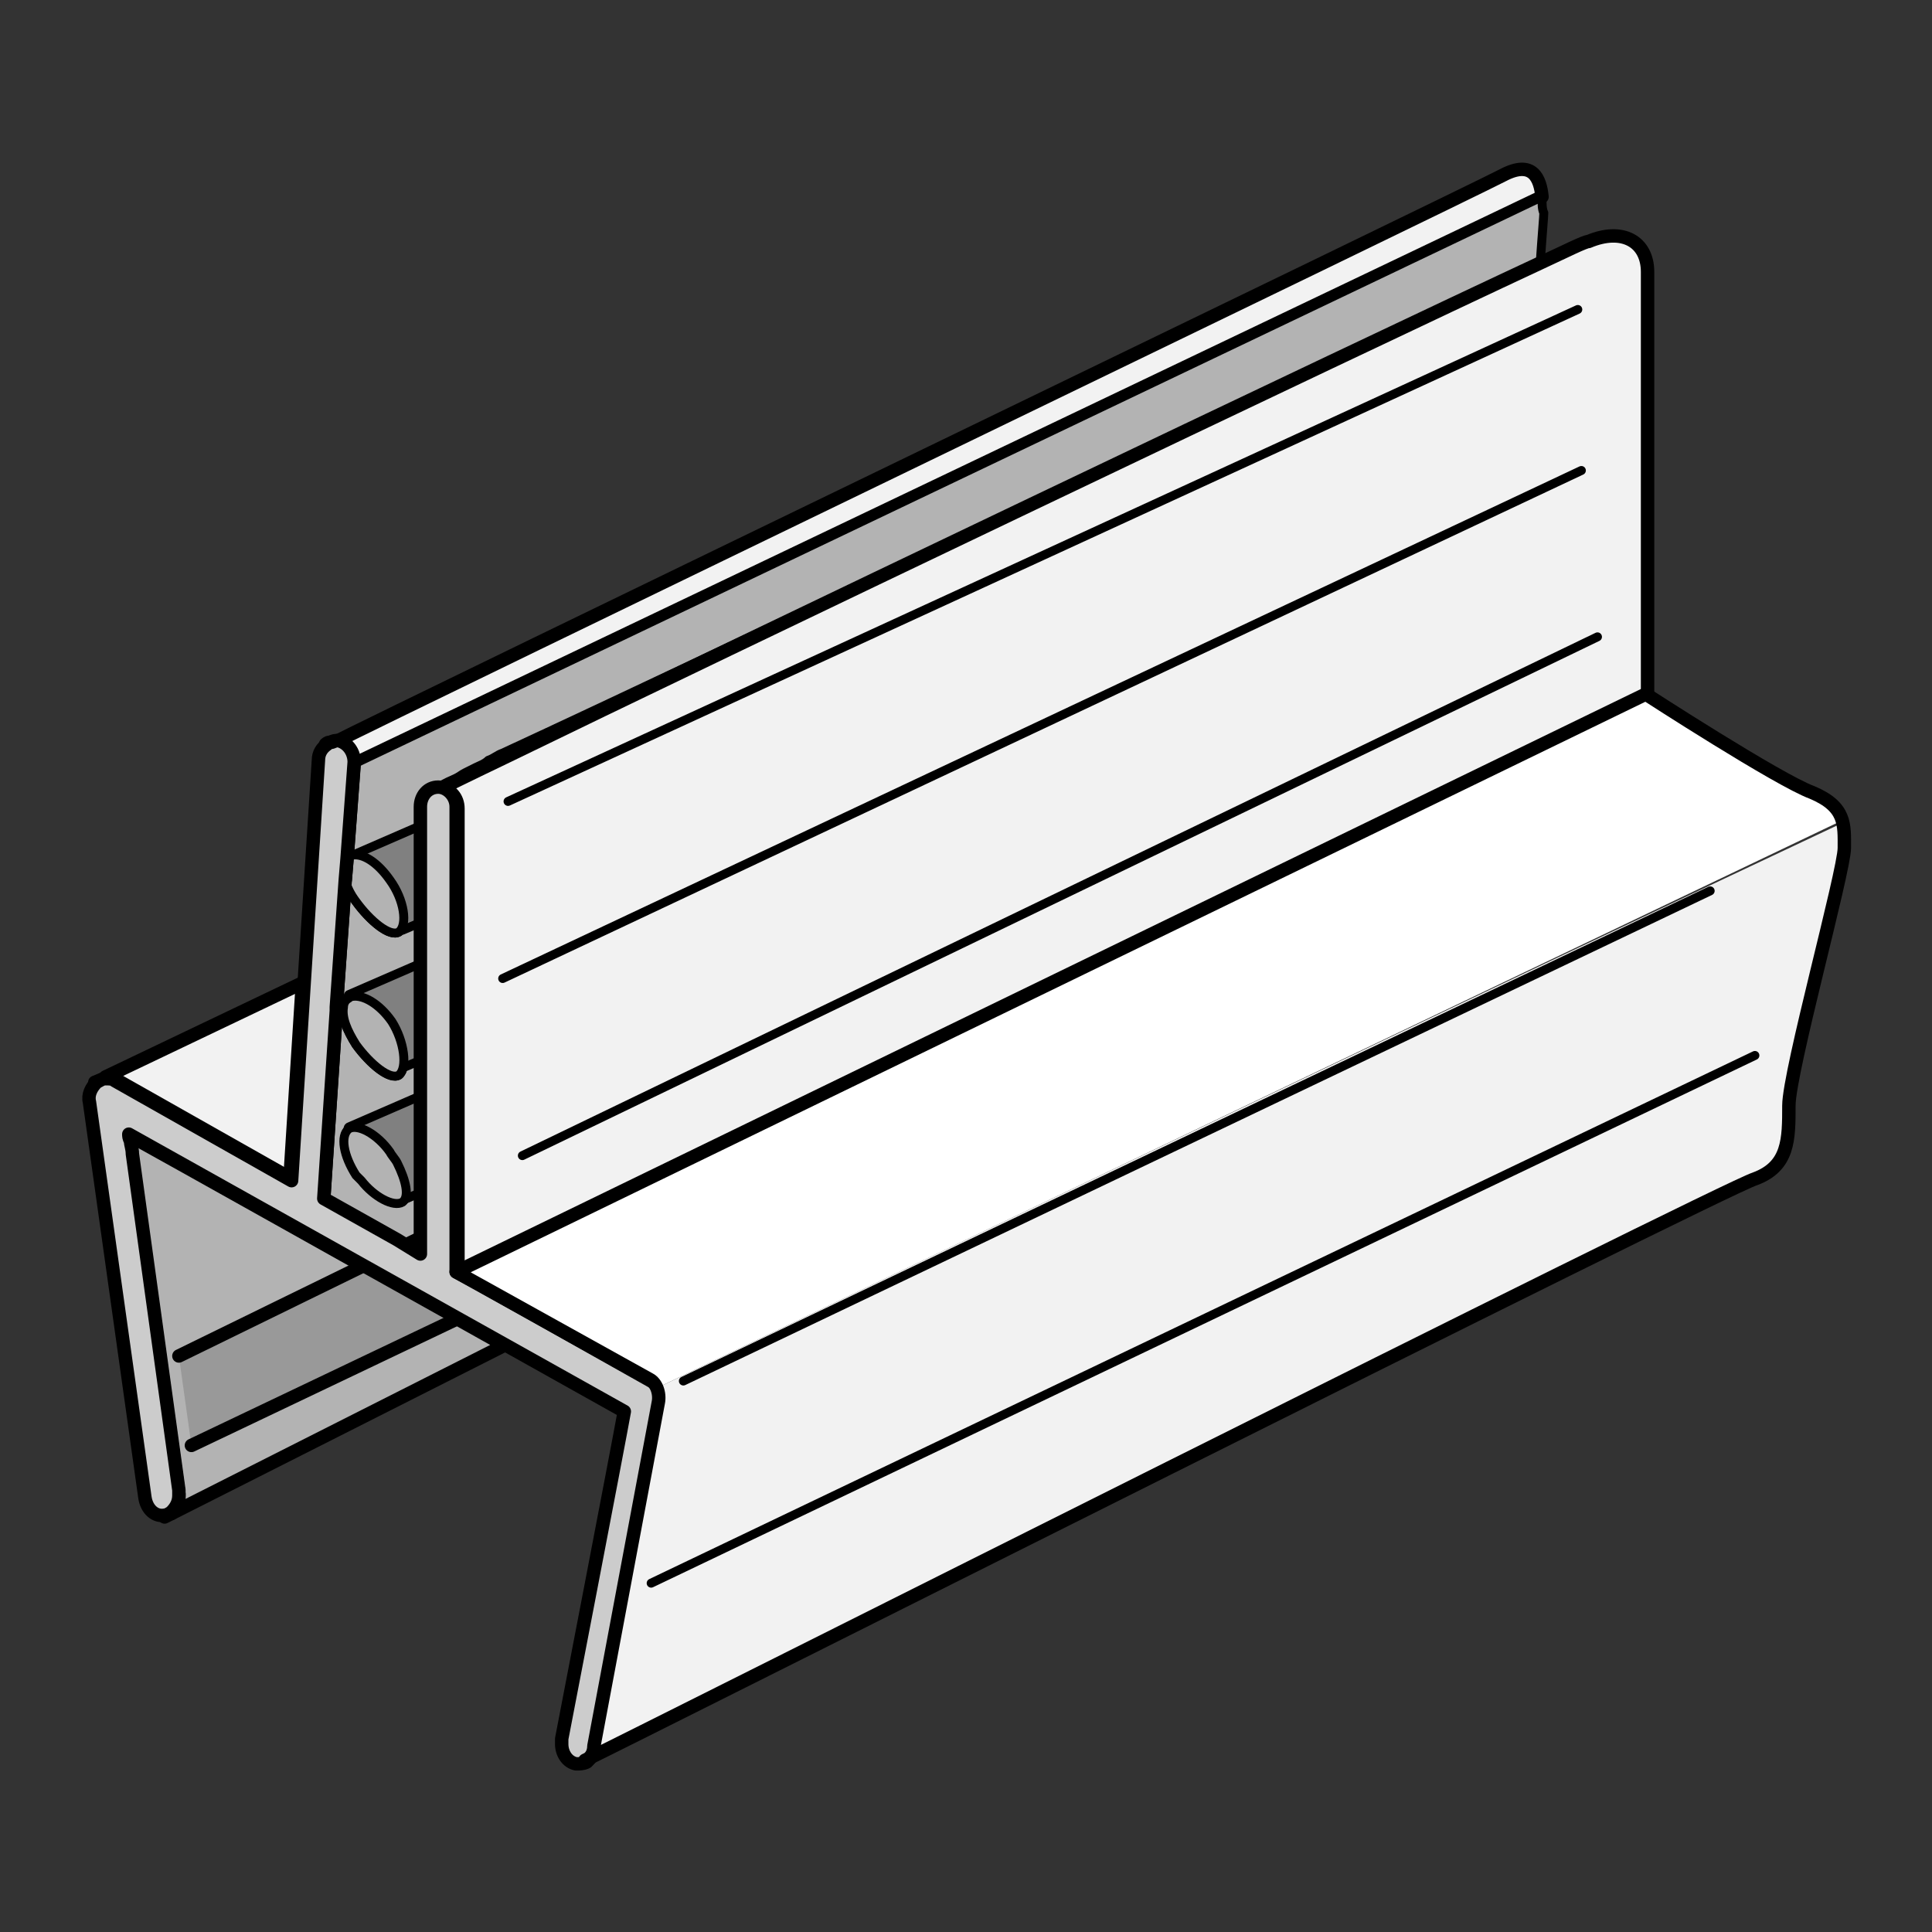 <?xml version="1.0" encoding="utf-8"?>
<!-- Generator: Adobe Illustrator 21.1.0, SVG Export Plug-In . SVG Version: 6.00 Build 0)  -->
<svg version="1.1" id="Layer_1" xmlns="http://www.w3.org/2000/svg" xmlns:xlink="http://www.w3.org/1999/xlink" x="0px" y="0px"
	 width="108px" height="108px" viewBox="0 0 108 108" style="enable-background:new 0 0 108 108;" xml:space="preserve">
<rect x="0" y="0" width="108" height="108" fill="#333333" stroke="none"/>
<style type="text/css">
	.st0{fill:#B3B3B3;stroke:#000000;stroke-width:0.75;stroke-linecap:round;stroke-linejoin:round;stroke-miterlimit:10;}
	.st1{fill:#F2F2F2;stroke:#000000;stroke-width:0.75;stroke-linecap:round;stroke-linejoin:round;stroke-miterlimit:10;}
	.st2{fill:#FFFFFF;stroke:#000000;stroke-width:0.75;stroke-linecap:round;stroke-linejoin:round;stroke-miterlimit:10;}
	.st3{fill:#B3B3B3;stroke:#000000;stroke-width:0.5;stroke-linecap:round;stroke-linejoin:round;stroke-miterlimit:10;}
	.st4{fill:#808080;stroke:#000000;stroke-width:0.5;stroke-linecap:round;stroke-linejoin:round;stroke-miterlimit:10;}
	.st5{fill:#999999;stroke:#000000;stroke-width:0.75;stroke-linecap:round;stroke-linejoin:round;stroke-miterlimit:10;}
	.st6{fill:none;stroke:#000000;stroke-width:0.75;stroke-linecap:round;stroke-linejoin:round;stroke-miterlimit:10;}
	.st7{fill:#CCCCCC;stroke:#000000;stroke-width:0.75;stroke-linecap:round;stroke-linejoin:round;stroke-miterlimit:10;}
	.st8{fill:#F2F2F2;}
	.st9{fill:#FFFFFF;}
	.st10{fill:none;stroke:#000000;stroke-width:0.5;stroke-linecap:round;stroke-linejoin:round;stroke-miterlimit:10;}
</style>
<g>
	<path class="st0" d="M9.6,84.6c0.3-0.2,0.4-0.5,0.4-0.9c0-0.1,0-0.1,0-0.2c0,0-2.4-16.6-2.9-20.1c2,1.1,13.6,7.6,21.1,11.8
		L9.6,84.6z"/>
	<path class="st1" d="M17,54.9l-0.7,11l-9.9-5.6c-0.2-0.1-0.4-0.1-0.5-0.1L17,54.9z"/>
	<path class="st2" d="M28.3,75.2C20.8,71,9.2,64.5,7.2,63.4C7.7,66.9,10,83.5,10,83.5c0,0.1,0,0.1,0,0.2c0,0.4-0.2,0.7-0.4,0.9
		l-0.4,0.2L5.3,60.5l0.5-0.2c0.2,0,0.4,0,0.5,0.1l9.9,5.6l0.7-11l0.8-0.4l-0.2,12.7l0.3,0.2l7.3,4.4l4.5,2.7L28.3,75.2z"/>
	<path class="st1" d="M86.2,11L19.8,42.7c0-0.6-0.4-1.2-0.9-1.2c-0.1,0-0.3,0-0.4,0.1C22.2,39.7,81.9,10.9,84,9.8
		C85.7,8.9,86.1,10,86.2,11z"/>
	<path class="st3" d="M86.2,11L19.8,42.7L19.4,48c0,0,0.1-0.1,0.1-0.1c0.1,0,0.1-0.1,0.2-0.1c0.6-0.1,1.4,0.4,2.1,1.4
		c0.7,1.1,1,2.5,0.5,2.9c-0.5,0.3-1.6-0.6-2.4-1.7c-0.3-0.4-0.5-0.8-0.6-1.2l-0.5,7.1l0,0.2L18.1,67h0l4.1,2.3l1.3,0.8v-8.8l0-7.4
		v-8.8c0-0.6,0.4-1.1,1-1.1c0,0,0.3-0.2,1-0.5c0.2-0.1,0.3-0.2,0.5-0.3c0.2-0.1,0.4-0.2,0.6-0.3s0.5-0.2,0.7-0.4
		c0.3-0.1,0.5-0.3,0.8-0.4C40,36.6,75.8,19.5,86.1,14.7c0.1-1.5,0.2-2.6,0.2-2.8C86.2,11.7,86.2,11.4,86.2,11z M22.3,60.1
		c-0.5,0.3-1.6-0.6-2.4-1.7c-0.5-0.8-0.8-1.5-0.7-2.1c0-0.2,0.1-0.4,0.3-0.5c0,0,0.1-0.1,0.2-0.1c0.6-0.1,1.5,0.4,2.2,1.4
		C22.6,58.2,22.8,59.7,22.3,60.1z"/>
	<path class="st2" d="M19.8,42.7L19.4,48l-0.1,1.2v0l-0.5,7.1l0,0.2L18.1,67l-0.6,0.3l0-0.3l0.7-25.4c0,0,0.1-0.1,0.2-0.1
		c0.1,0,0.2-0.1,0.4-0.1C19.4,41.5,19.8,42,19.8,42.7z"/>
	<path class="st4" d="M19.5,63L19.5,63c-0.5,0.4,2.9,4,3,4.1l2.1-0.9L24.1,61L19.5,63z"/>
	<path class="st4" d="M19.5,55.6L19.5,55.6c-0.5,0.4,2.9,4,3,4.1l2.1-0.9l-0.5-5.2L19.5,55.6z"/>
	<path class="st4" d="M19.5,47.9L19.5,47.9c-0.5,0.4,2.9,4,3,4.1l2.1-0.9l-0.5-5.2L19.5,47.9z"/>
	<path class="st3" d="M22.5,67.2c-0.5,0.3-1.6-0.3-2.3-1.2c-0.1-0.1-0.2-0.2-0.3-0.3c-0.7-1.1-0.9-2.2-0.4-2.6
		c0.5-0.3,1.6,0.3,2.3,1.3c0.1,0.2,0.3,0.4,0.4,0.6C22.7,66,22.9,66.9,22.5,67.2z"/>
	<path class="st3" d="M22.3,60.1c-0.5,0.3-1.6-0.6-2.4-1.7c-0.5-0.8-0.8-1.5-0.7-2.1c0-0.2,0.1-0.4,0.3-0.5c0,0,0.1-0.1,0.2-0.1
		c0.6-0.1,1.5,0.4,2.2,1.4C22.6,58.2,22.8,59.7,22.3,60.1z"/>
	<path class="st3" d="M22.3,52.1c-0.5,0.3-1.6-0.6-2.4-1.7c-0.3-0.4-0.5-0.8-0.6-1.2v0l0.1-1.2c0,0,0.1-0.1,0.1-0.1l0.2-0.1
		c0.6-0.1,1.4,0.4,2.1,1.4C22.6,50.3,22.8,51.7,22.3,52.1z"/>
	<path class="st2" d="M19.4,48l-0.1,1.2C19.2,48.7,19.2,48.2,19.4,48z"/>
	<polyline class="st5" points="10.7,80.8 27.7,72.7 28.4,66.8 10,75.8 	"/>
	<line class="st6" x1="24.6" y1="45.7" x2="23.6" y2="46.1"/>
	<line class="st6" x1="24.6" y1="53.4" x2="23.6" y2="53.8"/>
	<line class="st6" x1="24.1" y1="61" x2="23.6" y2="61.2"/>
	<path class="st1" d="M92.1,15.2v20.3c0,2,0,3.3,0,3.3L27,70.5l-1.4,0.7v-7.7l0-8.7v-9.6c0-0.6-0.4-1.1-1-1.1c0,0,1.4-0.7,3.7-1.8
		C40,36.6,75.8,19.5,86.1,14.7c1.5-0.7,2.5-1.2,2.7-1.2C90.7,12.7,92.1,13.5,92.1,15.2z"/>
	<path class="st7" d="M7.2,63.4c0,0.1,0,0.2,0.1,0.4c0,0.2,0.1,0.4,0.1,0.7L10,83.3c0,0.1,0,0.1,0,0.1c0,0,0,0,0,0
		c0,0.1,0,0.1,0,0.2c0,0.4-0.2,0.7-0.4,0.9c-0.1,0.1-0.3,0.2-0.4,0.2c-0.5,0.1-1-0.3-1.1-1L5,61.6c-0.1-0.4,0.1-0.8,0.4-1.1
		c0.2-0.1,0.3-0.2,0.5-0.2c0.2,0,0.4,0,0.5,0.1l9.9,5.6l0.7-11l0.8-12.5c0-0.4,0.2-0.7,0.5-0.9c0,0,0.1-0.1,0.2-0.1
		c0.1,0,0.2-0.1,0.4-0.1c0.5,0.1,0.9,0.6,0.9,1.2L19.4,48l-0.1,1.2v0l-0.5,7.1l0,0.2L18.1,67h0l4.1,2.3l1.3,0.8v-8.8l0-7.4v-8.8
		c0-0.6,0.4-1.1,1-1.1c0.5,0,1,0.5,1,1.1v9.6l0,8.7v7.7l1.3,0.7l9.6,5.4c0.4,0.2,0.6,0.8,0.5,1.3l-0.1,0.8l-1.7,9l-1.8,9.4
		c-0.1,0.4-0.3,0.6-0.5,0.8c0,0,0,0,0,0c0,0,0,0,0,0c-0.2,0.1-0.4,0.1-0.6,0.1c-0.5-0.1-0.8-0.6-0.8-1.1c0-0.1,0-0.2,0-0.3
		c0,0,3.2-16.6,3.5-18.3L7.2,63.4z"/>
	<path class="st2" d="M32.7,98.5C32.7,98.5,32.7,98.5,32.7,98.5C32.7,98.5,32.7,98.5,32.7,98.5L32.7,98.5z"/>
	<path class="st8" d="M36.7,77.6c0.1,0.3,0.2,0.6,0.1,0.9l-3.6,19.2c-0.1,0.4-0.3,0.6-0.5,0.8c1.9-1,63.5-31.9,65.4-32.5
		c1.9-0.6,1.9-2.2,1.9-4.1c0-1.9,3.1-13.2,3.1-14.4c0-0.6,0-1.1-0.1-1.5C80.9,56.4,58.8,67,36.7,77.6z"/>
	<path class="st9" d="M101.3,44.4c-1.8-0.7-9.3-5.5-9.3-5.5L25.5,71.2l10.8,6c0.2,0.1,0.3,0.2,0.4,0.4C58.8,67,80.9,56.4,102.9,45.9
		C102.8,45.3,102.4,44.8,101.3,44.4z"/>
	<path class="st6" d="M103.1,47.4c0,1.3-3.1,12.5-3.1,14.4c0,1.9,0,3.4-1.9,4.1c-1.9,0.6-63.5,31.6-65.4,32.5
		c0.3-0.1,0.5-0.4,0.5-0.8l3.6-19.2c0.1-0.5-0.1-1.1-0.5-1.3l-10.8-6l66.5-32.3c0,0,7.4,4.8,9.3,5.5
		C103.2,45.1,103.1,46.1,103.1,47.4z"/>
	<g>
		<line class="st10" x1="28.4" y1="44.8" x2="88.2" y2="17.3"/>
		<line class="st10" x1="36.4" y1="88.5" x2="98.1" y2="59"/>
		<line class="st10" x1="95.6" y1="49.8" x2="38.2" y2="77.2"/>
		<line class="st10" x1="28.1" y1="54.7" x2="88.4" y2="26.3"/>
		<line class="st10" x1="89.3" y1="35.6" x2="29.2" y2="64.6"/>
	</g>
</g>
</svg>
